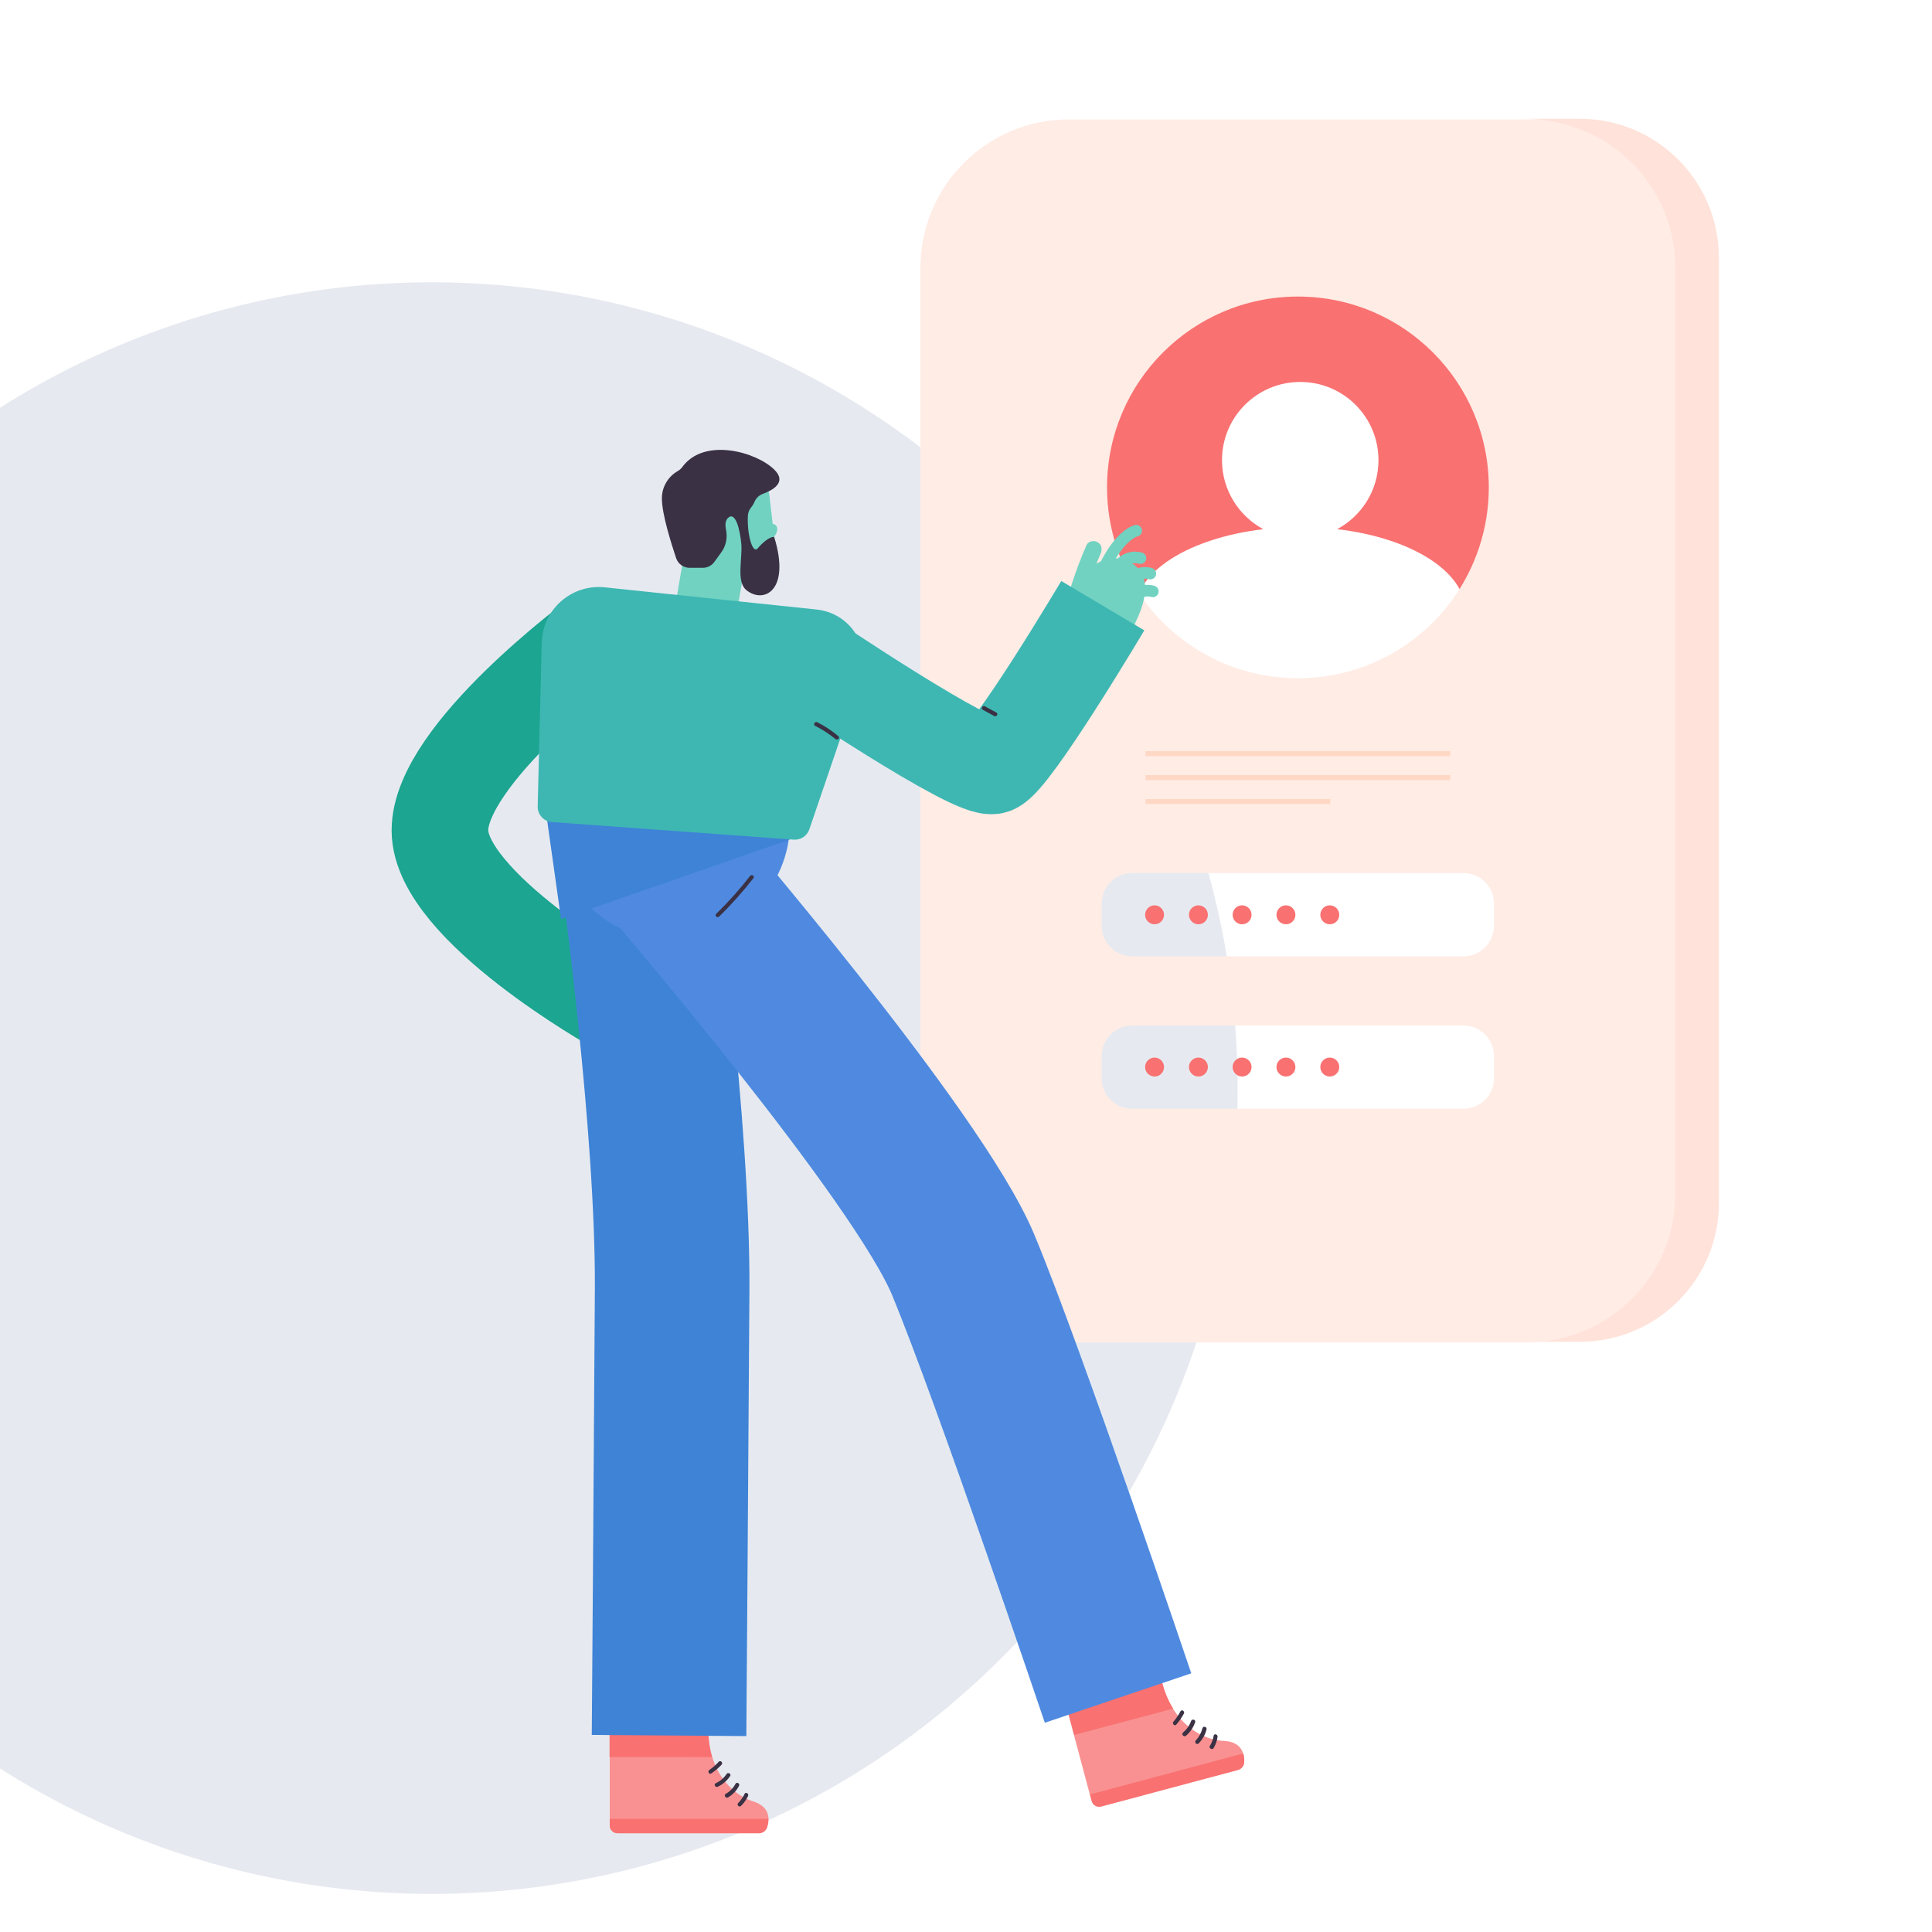 <?xml version="1.0" encoding="utf-8"?>
<!-- Generator: Adobe Illustrator 24.0.1, SVG Export Plug-In . SVG Version: 6.00 Build 0)  -->
<svg version="1.1" xmlns="http://www.w3.org/2000/svg" xmlns:xlink="http://www.w3.org/1999/xlink" x="0px" y="0px"
	 viewBox="0 0 1000 1000" style="enable-background:new 0 0 1000 1000;" xml:space="preserve">
<style type="text/css">
	.st0{opacity:0.15;fill:#577399;}
	.st1{fill:#F97171;}
	.st2{fill:none;}
	.st3{fill:#FFE2D9;}
	.st4{fill:#F99192;}
	.st5{fill:#3A3144;}
	.st6{fill:#FFECE5;}
	.st7{fill:none;stroke:#1CA591;stroke-width:50;stroke-miterlimit:10;}
	.st8{fill:#71D2C1;}
	.st9{fill:none;stroke:#71D2C1;stroke-width:40;stroke-miterlimit:10;}
	.st10{fill:none;stroke:#3E83D6;stroke-width:80;stroke-miterlimit:10;}
	.st11{fill:none;stroke:#4F8AE0;stroke-width:80;stroke-miterlimit:10;}
	.st12{fill:#4F8AE0;}
	.st13{fill:#3E83D6;}
	.st14{fill:none;stroke:#71D2C1;stroke-width:32;stroke-miterlimit:10;}
	.st15{fill:#3EB7B2;}
	.st16{fill:none;stroke:#3EB7B2;stroke-width:50;stroke-miterlimit:10;}
	.st17{fill:none;stroke:#71D2C1;stroke-width:6;stroke-linecap:round;stroke-miterlimit:10;}
	.st18{fill:#FFD8C5;}
</style>
<g id="Camada_2">
	<circle class="st0" cx="223.5" cy="563.2" r="417.1"/>
</g>
<g id="Layer_1">
	<g>
		<path class="st1" d="M671.8,351.1c-0.9,0-1.7,0-2.6,0C670.1,351.1,670.9,351.1,671.8,351.1z"/>
		<path class="st1" d="M674.3,351.1c-0.9,0-1.7,0-2.6,0C672.6,351.1,673.5,351.1,674.3,351.1z"/>
		<g>
			<path class="st2" d="M689.7,270.4c11.9-6.4,20-19,20-33.4c0-20.9-17-37.9-37.9-37.9s-37.9,17-37.9,37.9c0,14.5,8.1,27,20,33.4
				c-35.6,4.2-62.1,20.4-62.1,39.8c0,0,0,0,0,0c0,22.1,34.5,40.2,77.5,40.8c0.9,0,1.7,0,2.6,0s1.7,0,2.6,0
				c43-0.7,77.5-18.7,77.5-40.8c0,0,0,0,0,0C751.8,290.8,725.2,274.5,689.7,270.4z"/>
			<path class="st3" d="M817.8,61.5H788c42.5,0,76.9,34.4,76.9,76.9v479.2c0,42.5-34.4,76.9-76.9,76.9h29.8
				c39.7,0,71.9-32.2,71.9-71.9V133.4C889.7,93.7,857.5,61.5,817.8,61.5z"/>
			<path class="st1" d="M673,149.1c-58.3,0-105.5,47.3-105.5,105.5c0,23.1,7.4,44.5,20,61.9c0-20.8,28.4-38.1,66.4-42.6
				c-12.7-6.8-21.4-20.3-21.4-35.7c0-22.4,18.1-40.5,40.5-40.5s40.5,18.1,40.5,40.5c0,15.5-8.7,28.9-21.4,35.7
				c38,4.4,66.4,21.8,66.4,42.6c12.6-17.4,20-38.8,20-61.9C778.5,196.3,731.3,149.1,673,149.1z"/>
		</g>
		<path class="st2" d="M671.8,153.5c-54.6,0-98.8,44.2-98.8,98.8c0,21.6,7,41.6,18.7,57.9c17.5,24.1,45.6,40,77.5,40.8
			c0.9,0,1.7,0,2.6,0s1.7,0,2.6,0c43-0.7,77.5-18.7,77.5-40.8c0,0,0,0,0,0c11.8-16.3,18.7-36.3,18.7-57.9
			C770.5,197.8,726.3,153.5,671.8,153.5z"/>
	</g>
	<path class="st4" d="M315.6,890.1v54.7c0,2.2,1.8,4,4,4l0,0h73.3c1.9,0,3.6-1.2,4.2-3c1.2-3.9,1.8-10.6-7.3-13.4
		c-13.2-4.2-29-21.5-20.9-53.4"/>
	<path class="st1" d="M368.6,909.5c-2.4-7.7-2.9-17.4-0.1-29.1l-34.1,5.7l-18.9,3.9v19.4L368.6,909.5z"/>
	<path class="st1" d="M319.6,948.9h73.2c1.9,0,3.6-1.2,4.2-3.1c0.5-1.4,0.7-2.9,0.7-4.4h-82.1v3.5
		C315.6,947.1,317.4,948.9,319.6,948.9z"/>
	<path class="st5" d="M368.2,917.9c1.9-1.3,3.7-2.8,5.3-4.5c0.9-1.1-0.6-2.5-1.5-1.5c-1.4,1.6-3.1,3-4.8,4.2
		C366,916.8,367.1,918.7,368.2,917.9L368.2,917.9z"/>
	<path class="st5" d="M371.5,924.8c2.6-1.2,4.8-3.1,6.4-5.5c0.8-1.1-1.1-2.2-1.8-1.1c-1.4,2.1-3.3,3.7-5.6,4.8
		C369.2,923.5,370.3,925.4,371.5,924.8L371.5,924.8z"/>
	<path class="st5" d="M376.7,930.4c2.5-1.4,4.5-3.5,5.8-6c0.7-1.2-1.2-2.3-1.8-1.1c-1.2,2.2-2.9,4-5.1,5.2c-0.5,0.3-0.6,1-0.2,1.5
		C375.7,930.4,376.3,930.6,376.7,930.4L376.7,930.4z"/>
	<path class="st5" d="M383.6,934.7c1.5-1.5,2.7-3.2,3.6-5.1c0.6-1.2-1.3-2.3-1.8-1.1c-0.8,1.7-1.9,3.3-3.3,4.7
		C381.1,934.2,382.6,935.7,383.6,934.7L383.6,934.7z"/>
	<path class="st4" d="M550.9,879.4l14.1,52.8c0.6,2.1,2.8,3.4,4.9,2.9c0,0,0,0,0,0l70.8-18.9c1.8-0.5,3.2-2.1,3.3-4
		c0.2-4.1-1.1-10.7-10.5-11.1c-13.9-0.6-33.6-13.3-34-46.2"/>
	<path class="st1" d="M607.2,884.4c-4.3-6.9-7.3-16.1-7.6-28.1l-31.4,14.3l-17.2,8.7l5,18.7L607.2,884.4z"/>
	<path class="st1" d="M569.9,935l70.8-18.9c1.9-0.5,3.2-2.1,3.3-4.1c0.1-1.5-0.1-3-0.5-4.4l-79.3,21.2l0.9,3.3
		C565.6,934.3,567.8,935.6,569.9,935C569.9,935,569.9,935,569.9,935z"/>
	<path class="st5" d="M608.9,892.6c1.5-1.7,2.8-3.7,3.9-5.7c0.6-1.2-1.2-2.3-1.8-1.1c-1,1.9-2.2,3.7-3.6,5.3
		C606.5,892.2,608,893.7,608.9,892.6L608.9,892.6z"/>
	<path class="st5" d="M613.9,898.4c2.2-1.9,3.8-4.3,4.7-7c0.5-1.3-1.6-1.9-2.1-0.6c-0.8,2.3-2.3,4.4-4.2,6
		C611.3,897.8,612.8,899.3,613.9,898.4L613.9,898.4z"/>
	<path class="st5" d="M620.4,902.4c2-2,3.4-4.5,4.1-7.3c0.3-1.3-1.7-1.9-2.1-0.6c-0.6,2.4-1.8,4.6-3.5,6.4c-0.4,0.4-0.3,1.1,0.1,1.5
		C619.4,902.8,620,902.8,620.4,902.4L620.4,902.4z"/>
	<path class="st5" d="M628.1,904.9c1.1-1.8,1.8-3.8,2.1-5.9c0.2-1.3-1.8-1.9-2-0.6c-0.3,1.9-1,3.7-2,5.3c-0.3,0.5-0.1,1.2,0.5,1.4
		C627.1,905.5,627.7,905.3,628.1,904.9L628.1,904.9z"/>
	<path class="st6" d="M790.3,61.8H573h-19.7c-42.5,0-76.9,34.4-76.9,76.9v479.2c0,42.5,34.4,76.9,76.9,76.9H573h217.3
		c42.5,0,76.9-34.4,76.9-76.9V138.7C867.2,96.2,832.7,61.8,790.3,61.8z M671.8,153.5c54.6,0,98.8,44.2,98.8,98.8
		c0,21.6-7,41.6-18.7,57.9c-17.5,24.1-45.6,40-77.5,40.8c-0.9,0-1.7,0-2.6,0s-1.7,0-2.6,0c-31.9-0.8-60-16.7-77.5-40.8
		C580,293.9,573,273.9,573,252.3C573,197.8,617.2,153.5,671.8,153.5z M773.3,558.1c0,8.7-7.1,15.8-15.8,15.8H586
		c-8.7,0-15.8-7.1-15.8-15.8v-11.5c0-8.7,7.1-15.8,15.8-15.8h171.5c8.7,0,15.8,7.1,15.8,15.8V558.1z M773.3,479.2
		c0,8.7-7.1,15.8-15.8,15.8H586c-8.7,0-15.8-7.1-15.8-15.8v-11.5c0-8.7,7.1-15.8,15.8-15.8h171.5c8.7,0,15.8,7.1,15.8,15.8V479.2z"
		/>
	<path class="st7" d="M309.4,330.1c0,0-81.7,60.2-81.7,99.7s91.6,90.8,91.6,90.8"/>
	<path class="st8" d="M562.4,282.1c-5.6,12.8-10,26.2-12.9,40c-1.1,5.3,7.1,7.6,8.2,2.3c2.7-13,6.7-25.7,12-37.9
		c0.9-2.1,0.6-4.6-1.5-5.8C566.5,279.5,563.4,280,562.4,282.1z"/>
	<path class="st8" d="M549,313l32.8,19.3c0,0,22.5-31.4,2.9-41.4S549,313,549,313z"/>
	<path class="st9" d="M577.3,309.2c0,0-14.9,10.8-26,46.2"/>
	<path class="st10" d="M330.3,451.9c0,0,18.1,131.1,17.6,215.8s-1.6,230.6-1.6,230.6"/>
	<path class="st11" d="M344.9,446.8c0,0,129.9,150.7,153.7,208c23.8,57.3,80.1,224.1,80.1,224.1"/>
	<circle class="st12" cx="347.9" cy="425.7" r="61"/>
	<polyline class="st13" points="408.9,434.5 290.4,475.7 281,409 	"/>
	<path class="st14" d="M375.1,277.9c-7,10.5-7.2,28.5-12.5,52.2"/>
	<path class="st8" d="M385.9,300.3L385.9,300.3c-19,2.2-36.1-11.4-38.4-30.4l0,0l-0.8-6.9c-1.7-14.2,8.5-27.1,22.8-28.8l0,0l0,0
		c14.2-1.7,27.1,8.5,28.8,22.8l2.8,24C402.3,290.6,395.5,299.2,385.9,300.3z"/>
	<path class="st8" d="M402.3,273.9c0,2.7-2.8,6.4-6.1,5.8l0.6-7.5c0-0.5,2.6-1,3-1c1.4,0,2.5,1.1,2.5,2.5
		C402.3,273.8,402.3,273.9,402.3,273.9z"/>
	<path class="st15" d="M280.4,332.6l-2.1,84.8c-0.1,4.2,3.1,7.8,7.4,8.1l125.1,9.1c3.6,0.3,6.9-1.9,8.1-5.3l26.7-78.3
		c4.8-14.1-2.8-29.4-16.9-34.2c-1.9-0.6-3.9-1.1-5.9-1.3L313,304c-16.2-1.7-30.8,10.1-32.4,26.3
		C280.5,331.1,280.4,331.8,280.4,332.6z"/>
	<path class="st5" d="M372.2,474.4c6.4-6.2,12.3-12.9,17.8-19.9c0.8-1.1-1-2.1-1.8-1.1c-5.3,6.9-11.1,13.4-17.4,19.5
		C369.7,473.8,371.2,475.4,372.2,474.4L372.2,474.4z"/>
	<path class="st5" d="M400.7,277.9c0,0-3-0.5-8.5,5.9c-2.7,3.2-5.6-7.3-5.1-16.9c0.1-1.5,0.6-2.9,1.5-4c0.8-1,1.5-2.1,2-3.3
		c0.8-1.9,2.4-3.3,4.3-4c4.9-1.8,12.7-5.9,5.8-12.6c-9.3-9.1-36.3-16.8-47.6-1.2c-0.6,0.8-1.3,1.4-2.1,1.9
		c-5.2,2.9-8.5,8.4-8.4,14.4c0,8,4.8,23.1,7.4,30.9c1,2.9,3.8,4.9,6.9,4.9h6.9c2.3,0,4.5-1.1,5.9-3l3.7-5.1
		c2.4-3.3,3.2-7.5,2.4-11.5c-0.5-2.4-0.5-5,1.2-6.4c3.7-3.1,6,6.1,6.7,13.6c0.7,7.5-2.8,19.7,2.7,24
		C395.2,312.6,409.4,305.9,400.7,277.9z"/>
	<path class="st16" d="M416.7,340.5c0,0,87.8,59.3,97.4,55.8c9.6-3.5,56.7-82.8,56.7-82.8"/>
	<path class="st17" d="M588.1,274.7c0,0-8.1,1.6-16.5,19"/>
	<path class="st17" d="M590.3,288.9c0,0-8-2.8-12.8,6.6"/>
	<path class="st17" d="M595.4,296.9c0,0-8-2.8-12.8,6.6"/>
	<path class="st17" d="M596.7,306.1c0,0-8-2.8-12.8,6.6"/>
	<path class="st5" d="M421.9,375.7c3.8,1.9,7.3,4.2,10.5,6.8c1.1,0.9,2.6-0.6,1.5-1.5c-3.3-2.8-7-5.2-10.9-7.2
		C421.7,373.3,420.7,375.1,421.9,375.7L421.9,375.7z"/>
	<path class="st5" d="M508.7,367.4l5.9,3.2c1.2,0.7,2.3-1.2,1.1-1.8l-5.9-3.2C508.6,364.9,507.5,366.8,508.7,367.4z"/>
	<rect x="592.9" y="388.8" class="st18" width="157.8" height="2.6"/>
	<rect x="592.9" y="401.2" class="st18" width="157.8" height="2.6"/>
	<rect x="592.9" y="413.6" class="st18" width="95.7" height="2.6"/>
	<circle class="st1" cx="597.6" cy="473.5" r="4.9"/>
	<circle class="st1" cx="620.3" cy="473.5" r="4.9"/>
	<circle class="st1" cx="642.9" cy="473.5" r="4.9"/>
	<circle class="st1" cx="665.6" cy="473.5" r="4.9"/>
	<circle class="st1" cx="688.3" cy="473.5" r="4.9"/>
	<circle class="st1" cx="597.6" cy="552.3" r="4.9"/>
	<circle class="st1" cx="620.3" cy="552.3" r="4.9"/>
	<circle class="st1" cx="642.9" cy="552.3" r="4.9"/>
	<circle class="st1" cx="665.6" cy="552.3" r="4.9"/>
	<circle class="st1" cx="688.3" cy="552.3" r="4.9"/>
</g>
</svg>
